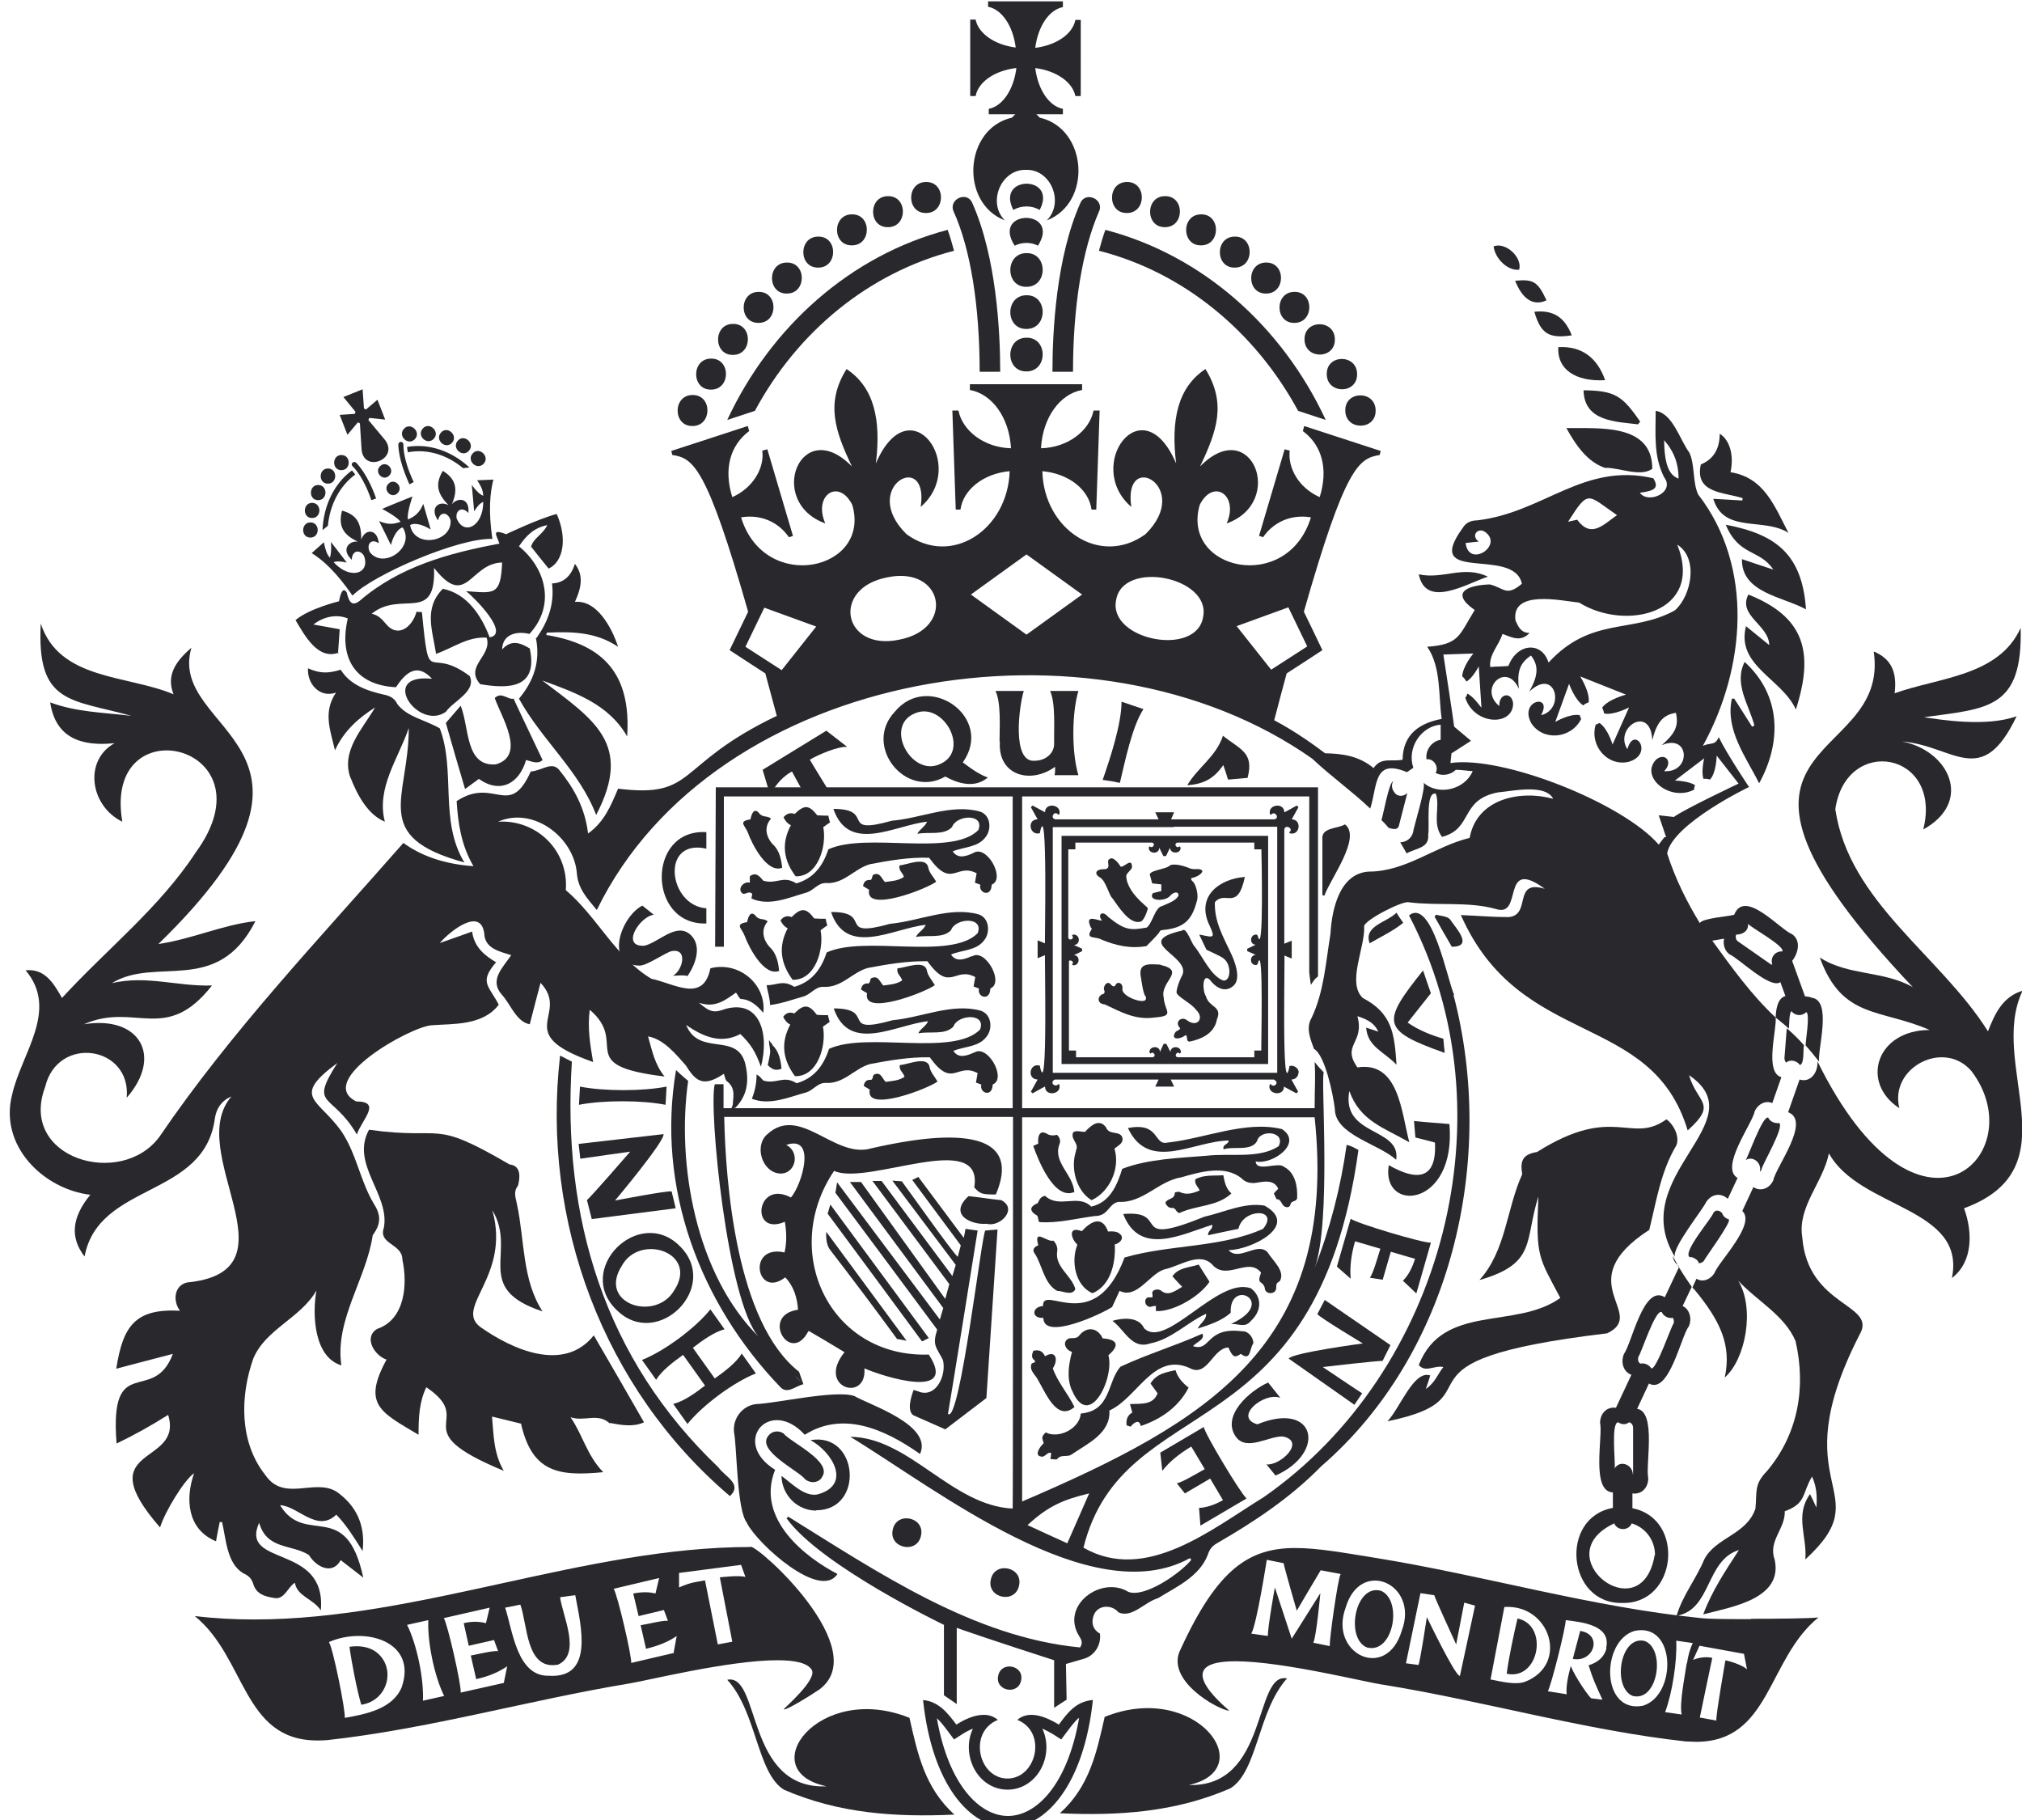 <?xml version="1.0" encoding="UTF-8"?>
<svg id="Layer_1" data-name="Layer 1" xmlns="http://www.w3.org/2000/svg" viewBox="16 0 60 54">
    <defs>
        <style>
            .cls-1 {
            fill: #29292d;
            stroke-width: 0px;
            }
        </style>
    </defs>
    <g>
        <g>
            <path class="cls-1" d="m69.7,29.58l-.14-.02-.38-1.05c.18-.23.27-.6,0-.79-.37-.15-1.41-1.36-1.72-.58-.13.05-.96.1-1.02.25-.39-.64-.73-1.32-.97-2.07.16-.88,2.43-1.97,2.43-1.97,0,0-.64-.95-.9-1.48-.11.26-.22.15-.47.26,1.26-2.29,1.53-5.3-.14-7.46-.17-.37-.09-.87-.26-1.24-.29-.39-.49-1.16-1-1.24,0,.68-.07,1.34.25,1.97.34.44-.47.81-.72.46.48-.06.56-.16.4-.43-2.08-.48-3.25,1.02-5.23,1.25-.17,0-.33.06-.43.23-1.22,1.68,1.52.53,1.76,1.65-.46.39-.52.13-.95.02-.62.02-1.22.22-.45.76-.47.76-.45,1.02-1.41,1.09.42.6.33,1.46.43,2.14-.68.13-1.15.47-1.16,1.21-.31.07-.64-.09-.86.25-.43-.36-.92-.43-1.44-.44-.25-.19-.86-.64-1.51-.98.13-.49.25-.96.37-1.39.19-.12.88-.57,1.06-.69-.09-.19-.45-.94-.55-1.14,1.23-4.31,1.63-4.55,2.25-4.65l.03-.12-2.27-.74-.04.15c.57.42.76,1.13.5,1.96-.61-.27-.95-.85-.89-1.38-.01,0-.15-.04-.15-.04l-.76,2.57s.11.03.12.04c.3-.44.82-.69,1.42-.59-.7,2.28-3.86,1.57-3.3-.37.4-.8,1.17-.29.8.55,1.77-.63.73-3.24-.79-1.69.5-1.05.79-1.87.16-2.89-.82.54-1.03,1.51-.87,2.8-1-2.34-2.75.07-1.33,1.29-.26-1.73,1.84-.59.42.81-1.35.98-3.02-.15-3.06-1.87.78.07,1.38.54,1.46,1.14.01,0,.14,0,.14,0l.1-2.94s-.16,0-.18,0c-.12.6-.76,1.1-1.56,1.12.05-.91.56-1.61,1.22-1.73v-.17h-3.33v.17c.66.12,1.17.82,1.22,1.73-.8-.02-1.44-.52-1.56-1.12-.01,0-.18,0-.18,0l.1,2.94s.13,0,.14,0c.08-.59.68-1.07,1.46-1.14-.05,1.72-1.71,2.85-3.06,1.87-1.42-1.4.68-2.54.42-.81,1.42-1.22-.33-3.62-1.33-1.29.16-1.29-.05-2.26-.87-2.8-.63,1.01-.34,1.84.16,2.89-1.52-1.55-2.56,1.05-.79,1.69-.37-.84.4-1.35.8-.55.57,1.94-2.6,2.65-3.3.37.6-.1,1.12.15,1.42.59.01,0,.12-.04.12-.04l-.76-2.57s-.14.04-.15.04c.07.52-.28,1.11-.89,1.38-.26-.83-.07-1.53.5-1.96l-.04-.15-2.27.74.03.12c.62.09,1.02.34,2.25,4.65-.1.21-.46.95-.55,1.14.17.11.87.57,1.06.69.11.4.22.82.34,1.26,0,0,0,0,.01,0,0,.02,0,.02-.01,0-3.05,1.46-2.36,2.45-4.71,2.16-.21.5-.41.99-.89,1.33-.09-.76-.42-1.35-.86-1.89-.22-.26-.51.03-.84.05-.64,1.42-1.08.14-2.2.88.04.66.14,1.32.5,1.93-.84-.06-1.53-.29-2.08-.69-2.5,2.85-5.11,5.59-7.24,8.72-1.14,1.54-4.19.64-3.39-1.48.37-1.55,2.56-1.22,2.42.32,1.08-1.23.39-2.45-1.27-2.18,1.52-.67,2.43.6,3.8-1.15-1.05.03-1.93-.31-2.97-.07,1.32-.81,3.13.39,4.26-1.84-.98.11-1.87.53-2.88.68,6.09-5.93.23-6.23.98-8.79-.48.41-.75.83-.53,1.38-1.37-.58-3.39-.41-3.94-2.1-.13,2.41.9,2.24,2.69,2.74-.82-.1-1.64-.11-2.41-.4.16,1.08.96,1.31,1.91,1.21-.93.52-.72,1.87.23,2.33-.6-3.49,4.52-2.29,2.18.91-1.08,1.65-2.65,2.88-3.97,4.32-.25-.44-.51-.88-1.08-.82,1,1.18-.13,2.47-.4,3.69-.39,1.51.92,2.8,2.32,2.97-.56.68-.6,1.28-.17,1.83.42-2.22,3.57-1.72,3.87-4.12.05-.28.19-.5.49-.63-1.42,1.64,1.99,5.11-1.21,5.51-.46.01-.57.51-.32.85-1.33-.07-1.69.45-1.89,1.72.58-.15,1.13-.3,1.68-.44-.58,1.54-1.89-.09-1.67,2.66.54-.26,1.04-.54,1.53-.85.47,1.54-2.4.87-.24,3.34.14-.46.71-1.4,1.01-1.61-.27.77-.2,1.67.65,2.02.04-.21.07-.39.11-.57.04,0,.03,0,.07,0,.12.51.14,1.23.63,1.52.16.07.25.16.3.33.09.29.35.36.6.4.32.07.4-.3.63-.45.07.41.54.47.77.82.18-2-2.42-1.27-1.83-2.6.23.81.97.63,1.48.96.2.34.69.61.94.15.24.19.46.35.67.52-.51-2.38-1.71-.91-2.47-2.15.53.02,1.1.83,1.67.28.31.32.54.7.78,1.08.09-.76-.18-1.34-.77-1.76-.66-.41-1.56.32-2.12-.5-.77-.97-.75-2.34-.35-3.46.37-.87,1.4-1.19,1.87-2.01-.13.72-.07,1.98.74,2.22-.2-1.35.74-2.56.93-3.86.24-.33.26-.58.03-.94-.4-.67-.51-1.47-.95-2.13-.68-.98-1.53-1.01-.13-2.04-.85,1.34-.16.85.58,2.12.14-.43.76-.98-.02-.98-1.23-.62,1.6-2.22,2.24-2.26.63-.05,1.51.02,1.99-.61-.3-.58-.59-.66-.08-1.26-.34-.2-.65-.45-.71-.91-.33.12-.62.22-.96.34.31-.36,1.22-1.08,1.32-.28.02.45.46.53.8.64-.25.37-.66.74-.28,1.17.26.28.43.81.83.88.11-.42.21-.82.32-1.23.9.96-.9,1.49,1.56,2.35-.09-.52-.17-1.02-.1-1.55,1.19,1.01-.51,1.65,2.22,1.98-.3-.37-.37-.78-.49-1.19.46.08.82.52,1.12.86.28.44.49.68,1.13.25.03.08.04.18.09.22.29.22.17.5.17.79h.08c.38-.39.41-.84.29-1.33-.26-.92-1.37-.19-1.75-1.13.52.36,1.04.57,1.61.27.32.31.45.53.61.97.26-.99-.04-2.01-1.07-1.71-.32.12-.45.09-.77-.19.48.17.79-.08,1.1-.3.07.09.1.19.15.19.29.02.48.2.66.41.1-.85-.73-1.54-1.57-1.32-.21,1.04-1.07.45-1.75.31-1.06-.63-1.61-1.84-2.54-2.63.09-1.17-.86-2.1-2.01-2.03,1.03-.46,2.26.45,2.34,1.55.04.45.31.73.59,1.07,3.49-7.17,14.76-9.05,21.23-4.49h0c.55.52,1.15.94,1.72,1.48.22-.68.09-1.5,1.09-1.08l.19-.13c-.2-.58.22-1.23.81-1.28v.45c-.26.04-.46.3-.42.58.2-.04.38.22.27.4.19.11.45.06.6-.09.17,0,.33.03.5.04-.23.55-1.02.74-1.46.34h0c.09.12-.3,1.34-.31,1.48-.05.18-.21.29-.38.29.07.12.13.22.19.33.28-.16.68-.15.64-.56.05-.23-.09-1.3.23-1.21.13.41-.12.88.18,1.28.93-.24.52-1.1,1.66-1.32.45-.04,1.4-.26,1.64.19-.99-.27-2.27,0-2.48,1.16-1.03.25-1.89,1-2.99,1-.87.05-1.1,1.12-1.14,1.85-.14.84-.19,1.71-.56,2.49-.18.3-.03.64.07.92.33.18.57,1.36.62,1.78,0,.77,1.29,1.03,1.82,1.51.15-.97-1.64-.69-1.39-2.04.32.89,1.01,1.08,1.78,1.52-.24-.9-.31-2.41-1.54-2.22-.48-.68.22-.71,0-1.52.35.11.52.24.62.46-.11-.04-.21-.07-.36-.12.04.57.53.71.9,1.1-.06-.94-.14-1.53-1-1.98-.48-.45.07-1.49.04-2.12-.02-.18,1.14-.77,1.32-.72.86.11,1.76-.03,2.59.2.83.27.12-1.57,1.45-.6-.97-.29-.38.79-1.08.84-.49,0-.9-.04-1.41-.06,1.76,3.99,5.66,2.82,6.73,6.39.9-.81.29-.79.04-1.64,2.03,1.38-1.89,2.98-.42,5.39-.09-.27.83-1.4.93-1.63.17-.25.45-.27.64-.09l.29-.62c-.54-.31.44-1.61.51-1.98.1-.22.33-.33.52-.24l.27-.77c-.51-.14-.13-1.42-.17-1.77-.72-.67-1.32-1.51-1.88-2.28l.35-.06c-.04.17.02.37.17.47.25.1,1.2,1.04,1.5.82l.15.41c-.24.07-.28.41-.29.64.13.11.27.21.39.33.02-.08,0-.46.08-.52.11.15.32.15.44.03.12.06-.03.89-.02.99.14.15.27.32.4.48-.05-.38.4-1.83-.23-1.9Zm-10.21-13.47c.13-.01.24-.03.39-.04-.26-.19,0-.45.21-.27.51.4-.51,1.06-.6.31Zm-20.3,3.77l-1.07-.69.56-1.16,1.54.56-1.03,1.3Zm3.49-.9c-1.67.35-2.03-1.53-.35-1.85,1.67-.35,2.03,1.53.35,1.85Zm3.78-.15l-1.65-1.19,1.65-1.19,1.65,1.19-1.65,1.19Zm5.24-.52c-.2,1.2-2.83.68-2.58-.51.2-1.2,2.83-.68,2.58.51Zm.99.27l1.54-.56.56,1.16-1.07.69-1.03-1.3Zm12.69-5.52c.3.34.43.71.43,1.14-.29-.1-.42-.43-.43-1.14Zm-1.39,2.22c-.41.28-.77.71-1.19.14-.1.02-.18.04-.27.06.62-.97.56-.81,1.46-.19Zm-3.4,3.53c.27.1.53.25.8-.03-.26,0-.34-.19-.42-.37-.13-.92,1.34-.59,1.89-.53,1.38.86,3.72.31,2.91-1.72.64.4.42,1.52-.07,1.95-1.27.7-2.48.17-3.75,1.55-.19-.63-.93-.59-1.19.1-.24.02-.31.01-.54.03-.04-.37.25-.63.36-.97Zm4.8,6.03c-.06.07-.17.22-.17.22-1.06-1.23-4.63-2.65-6.18-2.42,0,0,.02-.18.03-.28h-.01s.59-.38.59-.38l-.5-.42c0-.06-.32-2.14-.32-2.14l.89-.03s-.32.38-.33.68c.05.04.09.09.12.15.18-.08.37-.45.37-.45l.08,1.23s-.25-.35-.42-.42c-.01.05-.03.09-.06.12.26.82,1.42.86,1.42.17-.04-.36-.43-.3-.41.08-.64-.52.22-1.34.58-.51-.05-.48,0-.75.36-.99.24.31.21.6-.05,1.07.78-.74,1.08.52.35.7.36-.66-.67-.45-.29.24.35.54,1.19.46,1.48-.13-.02-.04-.04-.07-.04-.11-.29-.06-.73.2-.73.2l.41-1.13s.17.48.42.64c.04-.04.1-.07.16-.09.05-.3-.25-.77-.25-.77l1.36.54s-.54.14-.71.39c.03.05.05.11.06.17.28.06.74-.18.74-.18l-.49,1.1s-.14-.48-.39-.64c-.03.02-.07.04-.11.05-.19.64.37,1.26.99,1.1.75-.23.15-1.1-.05-.37-.41-.64.69-1.34.74-.27.13-.52.31-.75.7-.81.1.42-.06.64-.42.96.84-.36.88.83.07.77.28-.27.03-.57-.24-.34-.49.52.42,1.26,1.13.89,0-.05.01-.09.03-.13-.18-.13-.6-.14-.6-.14l.87-.66s-.1.4-.02.61c.06-.01.13,0,.19.02.19-.19.2-.71.2-.71l.65.83s-1.63.77-1.92.99l-.45-.05.22.65h-.01Zm3.51,3.39c-.21-.02-.38.16-.31.39-.02,0-.04,0-.06-.02l-.96-.67c-.06-.04-.08-.13-.05-.2.18,0,.37-.1.35-.32.07.1,1.1.66,1.02.82Z"/>
            <path class="cls-1" d="m57.37,23.5c-.07-.09-.09-.22-.03-.31-.12-.02-.31,1.08-.35,1.14.08.08.15.15.21.23.1.03.27.09.31-.06,0,0,.25-.97.25-.97-.11.11-.3.12-.39-.03Z"/>
        </g>
        <path class="cls-1" d="m42.99,50.97c-2.7-1.09-4.67,1.58-2.46,2.03-2.42.11-1.95-3.37-2.95-3.16.88.96.88,2.76,1.68,3.26,1.63.71,3.32.82,5.06.74-.88-.8-1.09-1.8-1.33-2.86Z"/>
        <path class="cls-1" d="m51.24,52.97c2.2-.45.25-3.12-2.46-2.03-.24,1.06-.45,2.07-1.33,2.86,1.74.08,3.43-.03,5.06-.74.81-.5.81-2.29,1.68-3.26-1-.21-.53,3.27-2.95,3.16Z"/>
        <path class="cls-1" d="m68.95,31.39c0,.05.02.1.05.14.12-.11.32-.06.41.07.14-.04.09-.49.12-.59-.16-.18-.33-.35-.51-.5l-.07.9Z"/>
        <path class="cls-1" d="m68.27,34.7c.01-.13.7-1.28.52-1.38-.12.02-.27-.04-.32-.16-.17-.07-.6,1.18-.67,1.26.22-.14.49.09.42.35.02-.02.04-.04.05-.07Z"/>
        <path class="cls-1" d="m76,29.4c-.57.18-.8.66-1.01,1.2-1.42-2.26-4.12-3.83-4.53-6.59.32-2.21,3.19-1.71,2.61.6,1.49-.82.77-2.34-.63-2.61,1.53.12,2.36,1.44,3.4-.75-.9.33-2.28.1-2.75.03,1.9-.26,2.93-.24,2.87-2.65-.65,1.44-2.44,1.47-3.74,1.94.08-.64-.11-1.03-.62-1.24.52,3.52-6.02,2.37,1.16,9.96-.88-.5-1.91-.33-2.76-.88.66,1.83,1.79,1.51,3.26,2.15-1.58,0-2.07,1.56-.9,2.32-.3-1.21,1.33-2.05,2.14-1.1,1.86,2.44-1.55,5.84-4.57-.29.02.34-.21.64-.53.54l-.34.97c.69.26-.37,1.63-.44,2.02-.12.26-.39.34-.59.2l-.33.71c.42.39-.71,1.51-.83,1.85-.13.2-.36.27-.53.16l-.12.26s.04.05.05.05c.76.92,1.12,1.64.91,2.62.62-.54.9-2.05.4-2.87.56.6,1.38,1.03,1.7,1.79.32,1.39.07,2.77-.85,3.86-.39.4-.29.61-.34,1.11-.26.78-1.18.85-1.52,1.51-.24.58-.64,1.06-.82,1.67,1.04-.17.86-1.65,1.85-1.95-.4.62-.79,1.19-1.06,1.91.82-.22,2.38-.45,2.12-1.63-.2-.55.32-.91.3-1.43.65-.24.5-.51.81-1.03.14.31.15.58.13.92-.08-.17-.13-.28-.19-.4-.46.64-.08,1.26-.14,1.94,2.27-2.08-.75-2.06,1.61-6.67.54-.92-1.54-.81-1.7-2.89-.15-.9.62-1.63.79-2.49.91,1.65,4.08,1.59,3.65,3.7.64-.49.61-1.39.36-2.07,3.27-1.2.69-4.28,1.74-6.46Z"/>
        <path class="cls-1" d="m66.25,37.32c.07.03.14.08.16.16.05,0,.11-.02.15-.07.03-.08.83-1.16.74-1.23-.09-.03-.17-.09-.2-.19-.08-.08-.19-.11-.26,0-.03.14-.93,1.17-.7,1.31.04,0,.08,0,.11.02Z"/>
        <path class="cls-1" d="m65.78,37.53s.03.05.04.07v-.03s-.04-.04-.04-.04Z"/>
        <path class="cls-1" d="m34.1,42.22c.33.06.69.13,1.01-.02-.49-.86-.98-1.7-1.49-2.58-.88,1.11-2.41.43-3.37-.25-.78-.59.91-1.5.36-3.46.75,1.24-.61,2.31,1.49,3-.61-.93-.53-2.12-.76-3.18-.03-.18-.12-.36.03-.55.07-.25.09-.6-.25-.63-2.36-1.38-1.88-.71-4.17-1.03-.56,1.02.63,1.92.44,2.91-.17.49.55.47.55.94.16.74.08,1.78-.75,2.06-.41.25-.08.79.28.91-.73,1.34-.17,1.56.95,2.23,0-.52.02-.97.23-1.41,1.54,1.04-.75,1.22,2.3,2.48-.31-.52-.3-1.09-.35-1.61.29.07.57.14.86.21.33,1.44,1.1,1.57,2.44,1.44-.48-.49-.62-1.13-.97-1.63.41.14.81-.14,1.16.18Z"/>
        <path class="cls-1" d="m61.61,34.18c-.42.07-.51.25-.44.66-.47,1.03-.48,2.27-1.27,3.14,1.71-.49,1.33-1.16,1.75-2.48-.08,1.8,0,1.78.65,3.01-1.32.95-3.48.15-4.2,1.99.2.24.46,0,.73.06-.17.21-.24.46-.52.65.06-.18.1-.29.13-.4-.49-.17-.9.98-1.27,1.36,3.52-.72-.43-1.78,6.52-2.61,1.23-.59-1.16-1.51,1.25-3.07.21-.85.34-1.73.8-2.5.11-.25-.06-.61-.29-.78-1.06.76-1.56-.47-3.84.97Z"/>
        <path class="cls-1" d="m26.03,19.39c.02-.24.03-.47.05-.72-.26-.05-.51-.09-.78-.14.32-.25.71-.31,1.02-.18-.27,1.16.21,1.98,1.43,2.04.37-.57.7-.65,1.07-.25-1.61-.17-.41,1.56.41.98.22-.32.91-.6.71-1.06-1.27-.95-1.19.45-1.42-1.9-.05,0-.11,0-.16-.01-.12.45-.55.79-.9.37-.12-.14-.23-.27-.43-.31.87-.71,1.91.31,1.85-1.36.97,1.24,1.06-.14,2.02-.16-.04.99-.24.91-1.07.85.27.21,1.31,1.27.7,1.37-.25-.66-.68-1.3-1.39-1.44-.58.59-.3,1.25-.2,1.93.51-.18.95-.52,1.5-.48.18.54-.67.84-.19,1.38.83.14,1.73.14,1.47-1.06-.27-.16-.54-.28-.82.03.01-.47.46-.55.81-.46.77-.83.51-1.93-.31-2.6.22-.33.45-.55.84-.63-.13.28-.41.38-.48.64.18.23.35.44.52.65.44-.2.56-.9.24-1.62-.54.14-1.5.6-1.5.6-.47-.18-.27.05-.2.28-1.5.28-2.97.68-4.15,1.7-.21.16-.31.06-.38-.25-.14-.22-.21.16-.23.26,0,0-.9.22-1.29.56.28.47.67,1.2,1.29.96Z"/>
        <path class="cls-1" d="m31.9,18.92c.14.69-.05,1.27-.5,1.81.67,1.22,1.79,2.14,2.29,3.45,1.11-2.12-.08-2.83-1.6-3.99.98.36,1.97.7,2.52,1.66.12-1.82-.67-2.73-2.4-3.01,0-.02.01-.05.02-.07.72-.03,1.44-.03,2.11.42-.18-.56-.63-1.4-1.28-1.33.23-.5.23-.83,0-1.13-.11.35-.33.57-.68.58.08.63-.13,1.15-.46,1.62Z"/>
        <path class="cls-1" d="m26.4,23.07c.2.51.51,1.1,1.02,1.31-.26-1,.4-1.87.71-2.78,0,2.09-1.16,3.22,1.65,3.99-.75-1.23-.25-2.72-.73-3.98-.45-.26-.96-.33-1.26-.72-.08-.18-.24-.25-.4-.28-.53-.12-1.01-.3-1.28-.74-.39.12-.62.11-.97-.04-.03.45.34.89.83.72-.39.58-.17,1.11-.03,1.71.28-.6.71-.96,1.19-1.27-.37.64-1.02,1.29-.73,2.09Z"/>
        <path class="cls-1" d="m37.66,44.39c.38-.36-.14-.57-.34-.85-3.38-3.22-4.65-7.4-4.35-12.04-.08-.04-.18-.09-.35-.18-.57,4.92,1.29,9.89,5.04,13.07Z"/>
        <path class="cls-1" d="m67.88,17.64c-.32.63.61.9.62,1.5-.25-.2-.45-.37-.69-.56-.3,1.17,1.06,1.55,1.48,2.47.55-1.71.25-2.75-1.41-3.41Z"/>
        <path class="cls-1" d="m30.7,22.68c-.9.06-.77-1.1-1.03-1.74-.16.19-.3.34-.44.51.18.64.37,1.28.57,1.96.15-.11.27-.2.41-.3.63.45,1.2.14,1.4-.56.19.05.36.13.49,0-.29-.62-.58-1.21-.86-1.82-.18.04-.35-.22-.56-.02.2.57.94,1.71.03,1.97Z"/>
        <path class="cls-1" d="m67.71,14.77s0,.05-.01.08c-.28-.02-.56-.03-.86-.05.31,1.04,1.49.54,2.23,1.01-.43-.83-.73-1.64-1.72-1.8.11-.49-.02-.96-.32-1.14,0,.43-.17.75-.56.91-.19.86.68.82,1.24,1Z"/>
        <path class="cls-1" d="m67.46,20.73h-.07c-.2.93.42,1.73.81,2.51.68-1.23.65-2.62-.43-3.6-.33.65.13,1.27.29,1.89-.02,0-.04.02-.07.03-.18-.28-.35-.56-.53-.83Z"/>
        <path class="cls-1" d="m67.21,15.57c.39.94,1.01.72,1.41,1.33-.34-.11-.63-.21-.93-.31-.02,1,1.21,1.11,1.9,1.49-.11-1.62-.88-2.23-2.38-2.51Z"/>
        <path class="cls-1" d="m63.65,13.88c.42,0,1.03.28,1.38.03,0-1.37-1.62-1.19-2.55-1.21.28.51.63,1.02,1.17,1.19Z"/>
        <path class="cls-1" d="m59.01,33.35c-.35-.03-.68-.05-1.05-.09.01.19.03.33.04.49.21.05.39.1.58.15.06,1.12-.55,1.14-1.37.67-.24,1.43,2.01,1.28,1.8-1.22Z"/>
        <path class="cls-1" d="m58.23,28.79c-1.24,1.55-1.25,1.78.64,2.45-.02-.18-.03-.29-.04-.42-.37-.11-.73-.25-1.06-.48.24-.3.46-.58.69-.87-.07-.2-.14-.4-.23-.67Z"/>
        <path class="cls-1" d="m52.45,23.13c.21-.02.39-.03.57-.05.2-.76-.22-.84-.73-1.25-.21.63-.75.94-1.06,1.47.5-.04.79-.2,1.07-.6.05.15.1.29.14.43Z"/>
        <path class="cls-1" d="m55.3,26.57c.18-.5,1.11-1.73.61-2.11-.23.14-.72.08-.67.46,0,.55,0,1.09,0,1.64.02,0,.04.01.07.02Z"/>
        <path class="cls-1" d="m64.61,12.59s.04-.06.06-.08c-.53-.77-.75-.92-1.68-.93.02.93.96.93,1.62,1.01Z"/>
        <path class="cls-1" d="m62.24,10.3c-.04.65.5,1.03,1.39.98-.23-.66-.69-1.02-1.39-.98Z"/>
        <path class="cls-1" d="m60.15,17.11c-.73-.35-1.32.09-2.05-.07.21,1.03,1.41.28,2.05.07Z"/>
        <path class="cls-1" d="m61.53,9.25c.19.66.44.8,1.11.7-.21-.54-.55-.76-1.11-.7Z"/>
        <path class="cls-1" d="m61.89,8.91c-.26-.56-.39-.63-.93-.58.22.56.55.76.93.58Z"/>
        <path class="cls-1" d="m58.57,27.2c.17.3.34.6.51.89.67,0,.1-.57-.05-.81-.09-.1-.27-.1-.42-.14-.01.02-.03.04-.04.06Z"/>
        <path class="cls-1" d="m56.64,27.99c.34-.2.69-.36,1-.61-.07-.1-.13-.18-.2-.3-.29.29-.98.39-.8.9Z"/>
        <path class="cls-1" d="m61.08,8c.1-.36-.4-.83-.76-.69.05.39.45.74.76.69Z"/>
        <polygon class="cls-1" points="53.43 27.83 53.43 27.83 53.43 27.84 53.43 27.83"/>
        <path class="cls-1" d="m27.55,14.11c.18-.18-.09-.46-.27-.28-.19.18.09.47.27.28Z"/>
        <path class="cls-1" d="m27.8,14.63c.18-.18-.09-.46-.27-.28-.19.18.09.47.27.28Z"/>
        <path class="cls-1" d="m26.52,12.28h0s-.44.03-.44.03l.23.59.31-.37s.04.02.06.03c0,0,.05.79.05.79h0c.08.69,1.11.27.7-.29,0,0-.5-.6-.5-.6.01-.02.02-.04.03-.06l.47.05-.23-.59-.34.29s-.04-.02-.06-.03l-.04-.57c-.14.06-.43.17-.57.23l.36.44s-.02.04-.02.06Z"/>
        <path class="cls-1" d="m25.26,15.37c.29,0,.29-.45,0-.45-.28,0-.29.45,0,.45Z"/>
        <path class="cls-1" d="m25.21,15.95c.29,0,.29-.45,0-.45-.28,0-.29.45,0,.45Z"/>
        <path class="cls-1" d="m26.13,13.95c.29,0,.29-.45,0-.45-.28,0-.29.45,0,.45Z"/>
        <path class="cls-1" d="m25.44,14.84c.29,0,.29-.45,0-.45-.28,0-.29.45,0,.45Z"/>
        <path class="cls-1" d="m28.1,15.4c-.02-.22.14-.67.14-.67-.22.09-.68.27-.9.37,0,0,.41.21.55.38-.19.07-.37.1-.64-.02l.35.71c.08-.31.23-.5.35-.52.38.59-.56,1.25-.97.74-.12-.21.02-.44.26-.27-.04-.44-.41-.44-.52-.11,0-.45-.1-.73-.57-.86-.12.45.03.72.47.92-.25-.03-.52.22-.18.54,0-.28.24-.32.36-.12.2.53-.41.73-.9.19.11-.04.23-.02.39.01l-.47-.61c.02.22,0,.37-.03.47-.1-.12-.13-.23-.18-.46l-.36.32c.35.22.73.57,1.21,1.26.63-.63,3.17-1.72,4.15-1.68-.12-.84-.07-1.36.03-1.76l-.48.02c.13.2.17.3.18.46-.1-.04-.21-.14-.34-.32l.07.78c.09-.14.16-.23.27-.28,0,.74-.58,1.01-.79.49-.04-.23.15-.37.35-.16.04-.47-.33-.46-.49-.26.19-.45.12-.75-.27-.99-.25.42-.14.7.17,1.02-.3-.16-.57.1-.31.45.06-.3.31-.23.37,0,.05.65-1.08.84-1.2.14.1-.07.34-.04.61.13l-.22-.76c-.11.27-.26.38-.45.46Z"/>
        <path class="cls-1" d="m40,39.49c.34.2.72.42,1.06.63-.85,1.05.67,1.51.59.48.57.25,2.8.95,1.91-.41-2.93.1-4.43-3.04-2.81-5.45.99.46,4.45-1.26,4.16.49.18.2.23.21.64.21,1-2.35-2.45-1.65-3.69-1.37-1.1.33-2.12-1.32-3.1-.41-.39.35-.14,1.13.39,1.16.47.01.6-.64.18-.85.91-.31.47,1.18.14,1.56-1.04-.55-1.22,1.17-.18.72.05.31.06.61-.01.91-1.13-.25-.83,1.4.02.74.24.24.36.6.38.96-1.13.16-.23,1.65.3.65Z"/>
        <path class="cls-1" d="m43.27,41.29s-.1-.03-.16-.05c-.08.22-.2.61-.01.75,0,0,.95.42.95.42l1.22-.93.33-5-.36.03c-.1.01-.76,5.78-1.11,5.44.07-.38.88-5.44.88-5.44,0,0-.24-.03-.36-.05-.02.12-.05.27-.05.27l-1.35-1.81-.18.09,1.44,1.94-.09.34c-.13-.09-1.52-2.06-1.66-2.24l-.28-.02,1.88,2.5-.1.33-2.1-2.82h-.27s2.28,3.06,2.28,3.06l-.12.44-2.5-3.47h-.33s2.77,3.74,2.77,3.74l-.1.34-3.05-4.07-.05.31s2.84,3.81,3.02,4.06c-.15.47-.03.51.17.9.11.43-.18,1.11-.69.95Z"/>
        <path class="cls-1" d="m43.56,39.7l-2.92-3.96s-.06.19-.08.27c.22.29,2.8,3.79,2.8,3.79l.2-.1Z"/>
        <path class="cls-1" d="m40.63,37.08c.67.87,1.34,1.76,1.99,2.65.1.01.28.05.28.05l-2.38-3.23s-.04.33.11.53Z"/>
        <path class="cls-1" d="m45.72,35.61c-.32-.03-.67-.09-.98-.12-.61.55.08.86.54.82.39.11.92-.43.45-.69Z"/>
        <path class="cls-1" d="m45.62,49.72c-.1.45.59.59.68.14.1-.45-.59-.59-.68-.14Z"/>
        <path class="cls-1" d="m46.24,47.04c.12-.55-.73-.73-.84-.17-.12.55.73.73.84.17Z"/>
        <path class="cls-1" d="m43.33,45.56c.12-.55-.73-.73-.84-.17-.12.55.73.73.84.17Z"/>
        <path class="cls-1" d="m48.02,50.98c-.35,2-1.28,2.9-2.11,2.9s-1.76-.9-2.11-2.9c.11.1.21.23.33.39l.18.24.25-.16c.11-.07.21-.12.31-.16-.11.23-.15.5-.1.79.11.6.57,1.02,1.13,1.02.55,0,1.02-.42,1.13-1.02.05-.28.01-.56-.1-.79.1.04.2.1.31.16l.25.16.18-.24c.12-.16.22-.29.33-.39m.41-.54c-.49.05-.74.39-.99.73-.23-.14-.53-.29-.81-.29-.15,0-.3.04-.42.15.89.36.57,1.73-.29,1.74-.87,0-1.18-1.38-.29-1.74-.13-.11-.27-.15-.42-.15-.28,0-.58.14-.81.29-.26-.34-.51-.68-.99-.73.27,2.52,1.39,3.78,2.52,3.78s2.25-1.26,2.52-3.78h0Z"/>
        <path class="cls-1" d="m40.38,43.84c.37-.46-.93-1.05-1.13-1.31-.15-.1-.35-.07-.45.07-.37.44.91,1.04,1.09,1.29.16.13.38.11.49-.04Z"/>
        <path class="cls-1" d="m40.22,44.81c1.44,0,1.26-2.33-.17-2.08.66.36,1.23,1.33.21,1.61-.39.08-.78-.34-1.07-.55.01.57.47,1.03,1.03,1.03Z"/>
        <path class="cls-1" d="m38.17,45.2c.32.62,2.17,2.29,2.68,1.5-.91-.47-2.44-1.62-1.85-3.09-1.33-.83-.15-2.17.88-1.04,1.11-.7,2.33-.2,3.42.57.39-.86-1.51-1.46-1.95-1.72-.56-.19-2.32.22-2.92.24-.4.05-.69.42-.65.83.09.44.08,2.34.39,2.7Z"/>
        <path class="cls-1" d="m54.52,12.19l.82.27c-1.3-2.79-3.67-4.89-6.54-5.64-.07.19-.13.4-.19.62,2.51.64,4.63,2.39,5.91,4.75Z"/>
        <path class="cls-1" d="m37.58,12.46l.82-.27c1.27-2.36,3.39-4.1,5.91-4.75-.06-.22-.12-.43-.19-.62-2.86.75-5.24,2.85-6.54,5.64Z"/>
        <path class="cls-1" d="m52.64,7.94c.59,0,.59-.93,0-.92-.59,0-.59.93,0,.92Z"/>
        <path class="cls-1" d="m50.57,6.74c.59,0,.59-.93,0-.92-.59,0-.59.93,0,.92Z"/>
        <path class="cls-1" d="m49.44,6.32c.59,0,.59-.93,0-.92-.59,0-.59.93,0,.92Z"/>
        <path class="cls-1" d="m51.64,7.28c.59,0,.59-.93,0-.92-.59,0-.59.93,0,.92Z"/>
        <path class="cls-1" d="m53.57,8.71c.59,0,.59-.93,0-.92-.59,0-.59.93,0,.92Z"/>
        <path class="cls-1" d="m55.92,12.18c0,.6.91.6.9,0,0-.6-.91-.6-.9,0Z"/>
        <path class="cls-1" d="m55.37,11.1c0,.6.91.6.9,0,0-.6-.91-.6-.9,0Z"/>
        <path class="cls-1" d="m54.41,9.58c.59,0,.59-.93,0-.92-.59,0-.59.93,0,.92Z"/>
        <path class="cls-1" d="m54.71,10.07c0,.6.91.6.9,0,0-.6-.91-.6-.9,0Z"/>
        <path class="cls-1" d="m40.28,7.94c.59,0,.59-.93,0-.92-.59,0-.59.93,0,.92Z"/>
        <path class="cls-1" d="m39.35,8.71c.59,0,.59-.93,0-.92-.59,0-.59.93,0,.92Z"/>
        <path class="cls-1" d="m36.55,12.64c.59,0,.59-.93,0-.92-.59,0-.59.93,0,.92Z"/>
        <path class="cls-1" d="m41.28,7.28c.59,0,.59-.93,0-.92-.59,0-.59.93,0,.92Z"/>
        <path class="cls-1" d="m37.75,10.53c.59,0,.59-.93,0-.92-.59,0-.59.93,0,.92Z"/>
        <path class="cls-1" d="m37.1,11.56c.59,0,.59-.93,0-.92-.59,0-.59.93,0,.92Z"/>
        <path class="cls-1" d="m43.48,6.32c.59,0,.59-.93,0-.92-.59,0-.59.93,0,.92Z"/>
        <path class="cls-1" d="m38.51,9.58c.59,0,.59-.93,0-.92-.59,0-.59.93,0,.92Z"/>
        <path class="cls-1" d="m42.35,6.74c.59,0,.59-.93,0-.92-.59,0-.59.93,0,.92Z"/>
        <path class="cls-1" d="m47.24,11.03h.6c0-1.95.28-3.63.77-4.75.17-.36-.39-.62-.55-.26-.72,1.61-.83,3.82-.83,5.01Z"/>
        <path class="cls-1" d="m45.08,11.03h.6c0-1.18-.11-3.4-.83-5.01-.16-.37-.72-.1-.55.26.5,1.11.77,2.8.77,4.75Z"/>
        <path class="cls-1" d="m46.46,11.02c.64,0,.64-1.01,0-1-.64,0-.64,1.01,0,1Z"/>
        <path class="cls-1" d="m46.46,9.76c.64,0,.64-1.01,0-1-.64,0-.64,1.01,0,1Z"/>
        <path class="cls-1" d="m46.46,8.51c.64,0,.64-1.01,0-1-.64,0-.64,1.01,0,1Z"/>
        <path class="cls-1" d="m46.11,7.29c.21-.11.49-.11.69,0,.7-1.1-1.4-1.1-.69,0Z"/>
        <path class="cls-1" d="m46.85,6.23c.55-1.04-1.32-1.04-.78,0,.23-.14.55-.14.78,0Z"/>
        <path class="cls-1" d="m46.16,2.02c-.08.64-.41,1.13-.82,1.21v.16h.79s-.07.06-.1.1c-1.42.32-1.56,2.53-.21,3.05-.53-.52-.12-1.52.62-1.5.75-.03,1.15.98.62,1.5,1.36-.52,1.21-2.73-.21-3.05-.03-.04-.06-.07-.1-.1h.79v-.16c-.41-.08-.74-.57-.82-1.21.63.08,1.11.42,1.19.83h.16V.59h-.16c-.08.42-.56.75-1.19.83.08-.64.41-1.13.82-1.21V.04h-2.22v.16c.41.08.74.57.82,1.21-.63-.08-1.11-.42-1.19-.83h-.16v2.27h.16c.08-.42.56-.75,1.19-.83Z"/>
        <path class="cls-1" d="m65.78,37.53h0c-.05-.09-.1-.18-.14-.26.01.1.06.2.14.26Z"/>
        <path class="cls-1" d="m65.4,38.49c-.63-.4-.98,1.37-1.21,1.68-.11.26-.01.54.22.62l-.46.98c-.25-.04-.47.15-.47.45.09.38-.28,2.04.38,2.06v.46c-1.6.29-1.36,2.86.28,2.82,1.63.04,1.88-2.5.3-2.81v-.44c.25.04.47-.15.47-.45-.09-.37.25-1.97-.33-2.06l.35-.75c.6.33.95-1.4,1.18-1.69.11-.24.02-.52-.18-.61l.27-.57c-.07-.1-.23-.33-.38-.58l-.42.89Zm-.3,7.65c-.39,2.29-3.26.02-1.2-.94.09.22.42.23.52,0,.4.12.69.49.69.94Zm-.65-2.34c.04-.33-.37-.51-.54-.23.04-.12-.12-1.37.11-1.37.1.07.22.08.32,0,.07.01.12.08.12.17v1.34s0,.05-.02.08Zm1.21-4.53c-.07.08-.51,1.38-.66,1.33-.06-.1-.2-.17-.32-.14-.07-.03-.09-.13-.06-.21.08-.09.5-1.42.69-1.32.05.12.2.2.33.17.03.05.04.12.02.18Z"/>
        <path class="cls-1" d="m33.42,35.62l.14.55,2.49-.32-.12-.5c-.13-.03-1.68.27-1.68.27,0,0,1.48-1.76,1.44-1.97l-2.52.29.05.44c.12-.02,1.48-.21,1.48-.21,0,0-1.23,1.42-1.29,1.44Z"/>
        <path class="cls-1" d="m34.31,38.88c1.21,1.18,3.1-.71,1.85-1.92-1.21-1.19-3.13.71-1.85,1.92Zm.14-1.32c.53-.98,2.29-.4,1.56.72-.55.95-2.28.41-1.56-.72Z"/>
        <path class="cls-1" d="m35.98,41.66l.42.59c.45-.56,1.37-1.24,2.03-1.5l-.42-.59c-.16.27-.52.54-.8.74l-.65-.91c.27-.21.63-.47.94-.55l-.42-.59c-.45.56-1.37,1.24-2.03,1.5l.42.59c.16-.27.52-.54.8-.74l.65.91c-.27.21-.63.47-.93.54Z"/>
        <path class="cls-1" d="m35.75,32.78l.03-.54c-.71.14-1.86.14-2.57,0l-.03.54c.71-.14,1.86-.14,2.57,0Z"/>
        <path class="cls-1" d="m53.85,43.78c1.53-.68,1.19-2.23-.54-1.52-.72-.21.19-.96.67-.79h.01s-.36-.45-.36-.45c-.54.24-1.41.99-.95,1.62.32.42.96-.03,1.38-.02.7.13-.05.87-.48.83h0"/>
        <path class="cls-1" d="m58.03,38.37l.43-1.5c-.22.02-2.2-.57-2.38-.71l-.41,1.42.41.36h0c-.03-.33.01-.7.13-1.11l.75.22c-.07.22-.21.73-.31.86l.38.06.24-.83.72.21c-.09.28-.2.49-.36.65l.38.36Z"/>
        <path class="cls-1" d="m57.03,40.37l.23-.46-1.95-1.34-.22.42c.07.1,1.35.87,1.35.87,0,0-2.1.28-2.2.45l1.95,1.37.23-.34c-.1-.06-1.17-.78-1.17-.78,0,0,1.72-.2,1.78-.18Z"/>
        <path class="cls-1" d="m51.63,45.26l1.36-.8c-.17-.14-1.23-1.9-1.27-2.12l-1.29.76.06.54h0c.2-.26.49-.5.86-.72l.4.67c-.21.11-.66.39-.83.42l.24.3.75-.44.38.64c-.25.14-.49.22-.71.23l.04.52Z"/>
        <path class="cls-1" d="m36.46,27.71c-.41-.33-.93.26-1.34.35-.71.04-.15-.86.28-.92h0s-.34-.27-.34-.27c-.64.33-1.13,1.75-.09,1.78.22.01.78-.39.96-.43.49-.09.33.57.04.73.14,0,.3-.03.43.01.27-.39.44-.95.05-1.26Z"/>
        <path class="cls-1" d="m36.96,26.95c-1.13-.08-1.37-2.08,0-1.77v-.49c-1.78-.11-1.75,2.77,0,2.71v-.45Z"/>
        <path class="cls-1" d="m39.78,23.41s.78,0,.78,0c-.3-.48-.53-.87-.53-.87.27-.16.85-.4,1.11-.38l-.62-.48-1.89,1.16.22.74h.01c.15-.3.38-.55.64-.69.06.11.16.3.29.53Z"/>
        <path class="cls-1" d="m45.31,23.07h0c-.38.32-.86.19-1.26-.03-1.18.68-2.45-.91-1.5-1.92.99-1.21,2.97.16,2.02,1.5.31.24.56.39.75.45Zm-1.44-.39c.95-.38.13-1.87-.71-1.52-.94.37-.13,1.88.71,1.52Z"/>
        <path class="cls-1" d="m45.66,22c0-.41.05-1.15-.12-1.5h.84c-.13.39-.38,2.16.34,2.07.28,0,.56-.2.56-.5-.01-.42.05-1.2-.12-1.57h.84c-.2.67-.2,1.84,0,2.5h-.71c.02-.05.02-.13.02-.25-.73.53-1.71.26-1.64-.75Z"/>
        <path class="cls-1" d="m49.23,23.23c.15-.62.36-1.67.7-2.19l-.65-.22c0,.66-.34,1.69-.56,2.32q.25.03.52.09Z"/>
        <g>
            <path class="cls-1" d="m53.21,31.57h.42v-6.77h-6.13v6.77h5.71Zm-2.34-.2h0s0,0,0,0Zm-.62,0h0s0,0,0,0h0Zm3.17-3.48s0,0,0,0h0s0,0,0,0Zm-2.56-2.89h0s0,0,0,0h0Zm-3.16,3.49h0s0,0,0,0c0,0,0,.06,0,.07.01-.13.21-.03.11.05l.03.03c.2.02.23-.29.03-.3h0s.24-.12.24-.12v-.07l-.24-.11h0c.21-.02.18-.33-.03-.31l-.03.03c.1.09-.1.18-.11.05,0,0,0,.07,0,.08h0v-2.69h.21v-.2h2.27c.13.02.02.2-.06.11l-.03.03c-.02.2.31.22.31.01h0l.12.25h.08l.12-.25c0,.2.34.19.31-.01l-.03-.03c-.08.09-.19-.08-.06-.11,0,0,2.28,0,2.28,0v.2h.21s.08,3.3-.11,2.56l-.03-.03c-.2-.02-.23.29-.03.3h0s-.25.12-.25.12v.07l.25.11h0c-.2.02-.18.33.03.3l.03-.03c.19-.76.09,2.66.11,2.57h-.21v.2h-2.27c-.13-.02-.03-.2.06-.11l.03-.03c.02-.2-.3-.22-.31-.02h0l-.12-.24h-.08l-.11.24h0c0-.2-.33-.18-.31.02l.03.03c.09-.09.19.09.06.11,0,0-2.27,0-2.27,0v-.2h-.21v-2.69Z"/>
            <path class="cls-1" d="m54.54,31.83c0-.14-.15-.24-.28-.2v.03c-.24,1.12-.12-3.48-.15-3.31l.22.09v-.53l-.22.09v-3.39c.03-.17.29-.02.15.08v.03c.31.1.39-.4.07-.41l.2-.36-.05-.05s-.37.21-.37.2c0-.31-.52-.23-.42.07h.03c.11-.13.27.11.09.14,0,0-3.06,0-3.06,0l.09-.21h-.56l.1.21h-3.06c-.18-.03-.03-.28.08-.14h.03c.1-.3-.42-.38-.42-.07,0,0-.37-.2-.37-.2l-.05.05.2.36c-.33,0-.24.5.07.41v-.03c.24-1.12.13,3.46.15,3.3l-.22-.09v.53l.22-.09c-.02-.08.09,4.4-.15,3.31v-.03c-.31-.1-.4.4-.07.41l-.2.36.05.05s.37-.21.37-.2c0,.31.52.23.42-.07h-.03c-.05.07-.17.03-.17-.05,0-.05.04-.08.08-.09h3.07l-.1.21h.56l-.1-.21h3.06s.08.04.08.09c0,.09-.12.13-.17.05h-.03c-.1.3.42.38.42.07,0,0,.36.2.37.2l.05-.05-.2-.36c.12,0,.21-.09.21-.21Zm-3.71-7.3h3.07v7.3h-6.66v-3.67h0s0,0,0,0v-3.62h3.59Z"/>
            <path class="cls-1" d="m53.42,28.55h0s0,0,0,0Z"/>
            <path class="cls-1" d="m53.42,27.81h0s0,0,0,0Z"/>
            <path class="cls-1" d="m47.72,28.56h0s0,0,0,0Z"/>
            <path class="cls-1" d="m47.72,27.82h0s0,0,0,0Z"/>
        </g>
        <path class="cls-1" d="m25.58,15.72l.15-.12c.06-.63.35-1.18.81-1.52-.03-.04-.06-.09-.1-.12-.53.39-.84,1.05-.87,1.77Z"/>
        <path class="cls-1" d="m27.02,14.84l.14-.05c-.09-.27-.3-.76-.59-1.06-.07-.07-.18.03-.11.1.21.21.41.57.56,1.01Z"/>
        <path class="cls-1" d="m25.73,14.35c.29,0,.29-.45,0-.45-.28,0-.29.45,0,.45Z"/>
        <path class="cls-1" d="m29.91,13.38c-.2.21-.52-.1-.32-.31.19-.21.52.1.32.31Z"/>
        <path class="cls-1" d="m30.35,13.76c-.2.21-.52-.1-.32-.31.19-.21.52.1.32.31Z"/>
        <path class="cls-1" d="m28.31,13.03c-.2.21-.52-.1-.32-.31.19-.21.52.1.32.31Z"/>
        <path class="cls-1" d="m29.41,13.14c-.2.21-.52-.1-.32-.31.19-.21.52.1.32.31Z"/>
        <path class="cls-1" d="m29.93,13.87l-.19.02c-.48-.4-1.07-.58-1.64-.47,0-.05-.02-.11-.02-.16.65-.11,1.32.12,1.85.61Z"/>
        <path class="cls-1" d="m28.28,14.3l-.13.07c-.12-.26-.32-.75-.33-1.18,0-.1.15-.11.15,0,0,.3.11.7.31,1.12Z"/>
        <path class="cls-1" d="m28.87,13.02c-.2.21-.52-.1-.32-.31.19-.21.52.1.32.31Z"/>
        <path class="cls-1" d="m52.48,37.09c.64-.01,2.11-.73,1.04-1.32-.6-.1-1.2.2-1.78.33-2.32.94-.96-.21-2.41-.08.49,1.26,1.72.61,2.64.32.03.14-.14.17-.12.31.31-.07.61-.13.9-.19.13-.62,1.23-.62.73,0-1.27.57-2.77.46-4.11.85-.89,2.38-2.44.76-2.42,1.44-.35.03-.34.38.01.35,0,.69,1.72-.11,2.04-.32.08-.17.15-.32.22-.48.52.26.89-.51,1.34-.64.45-.09,1.04-.54,1.42-.13.43.48,1.07-.25,1.44.23-.14.38.04.21.11.45,0,.21.34.21.34,0,0-.09,0-.15.1-.19.19-.3-.21-.62-.36-.87-.31-.31-.83.28-1.15-.05Z"/>
        <path class="cls-1" d="m46.73,36.04c.1.03.06.16.11.22.55.04,1.1-.11,1.65-.18.41,0,.4-.37.7-.42.73.04,1.18-.62,1.87-.73.55-.16,1.29-.37,1.78.03.12.13.29.16.46.13.23-.04.51-.09.63.18-.04.04-.08.08-.13.14.02.05.05.11.08.17.11,0,.13.09.18.16.06.1.21.11.23,0,.03-.13.16-.07.2-.18.02-.34-.05-.77-.39-.94-.17-.16-.82.17-.84-.16.49.11,1.42-.54.78-.96-1.09-.26-2.28.28-3.39.4-.43.1-.22-.62-1.18-.43.62,1.32,1.95.38,2.99.37,0,.12-.2.11-.15.26.3-.1.81.07.99-.24.09-.37.87-.29.64.15-.58.38-1.44.2-2.12.28-.83.07-1.74.09-2.52.39-.15.49-.37,1-.92,1.12-.39-.39-.95.07-1.37-.32-.14.03-.16.11-.22.22-.2.08-.27.2-.06.34Z"/>
        <path class="cls-1" d="m52.86,39.5c-1.09-.14-.92.62-1.46.44.1-.12.36-.19.28-.37-.8.36-1.64.61-2.43.98-.4.44-.27,1.31-1.18,1.39-.03.45-.66.76-1.04.56-.16.15-.09.19-.06.32-.13.12-.31.4-.03.4.09-.02.16-.15.25-.11,0,.06-.01.12-.02.18.08,0,.18.03.2,0,.13-.16.3-.03.45-.15.47-.32,1.14-.62,1.1-1.29.83-.37,1.31-1.74,2.38-1.26.53.29.68-.59,1.15-.61.14.32.2.3.37.19.3.23.25-.14.37-.31.01-.17-.15-.37-.32-.36Z"/>
        <path class="cls-1" d="m47.93,34.15c-.17.5,0,1.18.46,1.46.53-.24.86-.94.68-1.53.13-.11.28-.16.23-.34-.08-.2-.39-.05-.48-.29-.2-.28-.46-.05-.62.13-.12.01-.24-.05-.35.01-.11.21.2.34.07.56Z"/>
        <path class="cls-1" d="m47.8,41.23c.51,1.25,1.28-.34,1.09-1.02.35-.3.26-.47-.17-.5-.15-.33-.48-.36-.7-.08-.08.1-.2.06-.3.08-.22.1-.1.35.09.4-.1.38-.16.76-.01,1.13Z"/>
        <path class="cls-1" d="m49.21,36.59c-.1-.06-.22-.06-.33-.05-.18-.49-.51-.3-.78-.01-.4-.16-.34.2-.13.4-.2.49-.06,1.23.45,1.44.54-.23.69-.9.66-1.45.17-.03.31-.22.12-.33Z"/>
        <path class="cls-1" d="m53.1,38.22c-.97-.33-2.51,1.83-3.15,1.19-.16-.35-.64-.31-.94-.22.37.27.57.86,1.12.67.63-.12,1.12-.64,1.66-.88.01.19-.17.27-.25.44.37-.12.71-.23.98-.47-.05-1.05,1.42-.31.01.33.25,0,.42.12.59-.09.32-.29.34-.72-.02-.98Z"/>
        <path class="cls-1" d="m50.89,40.65c-.29.07-.57.1-.75.4.07.1.14.19.21.29-.14.36-.49.3-.82.32.03.11.05.18.07.25-.14.08-.19.2-.17.38.04.01.08.03.12.04.09-.12.26-.24.3-.02.6-.2,1.13-.57,1.42-1.14-.17-.13-.32-.29-.39-.52Z"/>
        <path class="cls-1" d="m50.1,38.49c-.13,0-.15.17-.07.24.09.1.17,0,.27.02,0,.05,0,.1,0,.15.52.03,1.31-.44,1.59-.87-.11-.18-.22-.34-.32-.51-.28.09-.61.09-.78.35.1.11.19.21.29.31-.19.11-.41.29-.62.12-.08-.08-.32-.04-.26.11,0,.02,0,.05,0,.08-.04,0-.07,0-.09.01Z"/>
        <path class="cls-1" d="m47.88,41.74c-.19-.39-.5-.74-.64-1.14.17-.25.1-.56-.23-.36-.08-.17-.2-.2-.35-.16-.04.11-.07.21.05.29,0,0,0,.03,0,.05-.04.01-.07.02-.1.04-.08.21.13.34.2.5.22.37.56,1.24,1.08.78Z"/>
        <path class="cls-1" d="m47.88,35.38c-.03-.53-.63-.88-.45-1.41.05-.1.03-.22-.07-.3q-.18.05-.31-.04c-.23-.12-.26.14-.24.3-.04.02-.09.04-.15.07.16.46.63,1.61,1.21,1.37Z"/>
        <path class="cls-1" d="m46.71,37.2c.22.35.28.9.66,1.1.17,0,.44.16.54-.05-.11-.41-.61-.65-.54-1.12.02-.11-.02-.22-.11-.32-.19.06-.6-.39-.45.14-.12.04-.19.13-.11.24Z"/>
        <path class="cls-1" d="m38.07,26.52c.08,0,.17-.09.25,0,0,.04-.02.09-.02.14.53.24,1.11-.03,1.64-.18.21-.07.33-.28.56-.28.54.04.85-.43,1.32-.56.58-.11,1.16-.21,1.75-.19.68.94.8.14,1.41.46-.02.09-.03.18-.05.28.06.02.11.04.16.06-.06.23.28.37.33.07,0-.04,0-.08.04-.09.36-.2-.19-1.18-.58-.92-.2.09-.45.19-.61-.05.34-.14.75-.11.98-.43.17-.21.16-.64-.17-.75-.85-.24-1.75.2-2.61.27-1.61.45-.46-.35-1.74-.35.46,1.34,1.83.48,2.78.38-.07.16-.22.22-.29.36.34-.07.78.06,1.03-.2.13-.37.98-.41.78.09-.8.8-3.32.05-4.45.57-.17.52-.46.87-.95,1.01-.4-.25-.58.04-.98-.08-.11-.13-.22-.27-.4-.13,0,.05,0,.12,0,.19-.19-.06-.4.21-.2.33Z"/>
        <path class="cls-1" d="m39.47,24.48c-.3.56-.21,1.06.14,1.52.66.02.93-.9.82-1.46.07-.05.13-.09.2-.14-.02-.07-.04-.13-.05-.2-.12,0-.23,0-.33-.01-.24-.31-.38-.32-.67-.04q-.19-.07-.33.1c.05.1.11.18.21.23Z"/>
        <path class="cls-1" d="m42.69,25.68c-.03.16.11.22.13.34-.18.12-.37.12-.56.15-.1-.1-.14-.28-.31-.23-.1.02-.04.13-.12.17q-.19-.02-.22.18c.06.04.12.07.18.11-.14.7,1.72-.03,1.99-.24-.09-.16-.21-.26-.24-.44-.08-.31-.63-.06-.86-.04Z"/>
        <path class="cls-1" d="m39.21,25.76c-.02-.24-.08-.53-.27-.7-.21-.22-.28-.53-.06-.77-.11-.1-.25-.02-.36-.17-.14-.16-.22.02-.25.19-.38.06-.16.18-.08.39.13.36.57,1.21,1.01,1.05Z"/>
        <path class="cls-1" d="m44.83,28.37c-.2.09-.46.19-.61-.05.34-.14.76-.11.99-.43.17-.21.16-.65-.17-.76-.86-.24-1.76.2-2.63.28-1.62.45-.47-.36-1.75-.35.46,1.35,1.85.48,2.81.38-.07.16-.23.22-.29.36.34-.07.79.06,1.04-.2.13-.37.99-.41.79.09-.81.81-3.35.05-4.48.57-.17.53-.47.88-.96,1.02-.34-.22-.53-.04-.82-.05.01.1.04.19.06.29.02.1.04.2.04.3.34-.04.69-.17,1.01-.26.21-.07.33-.28.56-.28.55.04.86-.43,1.33-.56.58-.11,1.17-.21,1.77-.2.68.95.81.14,1.42.47-.02.09-.03.18-.05.28.06.02.11.04.16.06-.06.24.28.37.33.07,0-.04,0-.08.04-.09.36-.2-.2-1.19-.58-.93Z"/>
        <path class="cls-1" d="m39.38,27.53c-.3.56-.21,1.07.14,1.54.67.02.94-.9.83-1.47.07-.05.13-.1.2-.14-.02-.07-.04-.13-.05-.2-.12,0-.23,0-.34-.01-.24-.32-.39-.32-.67-.04q-.2-.08-.33.1c.05.1.11.18.21.23Z"/>
        <path class="cls-1" d="m42.63,28.74c-.03.16.11.22.14.35-.18.12-.37.12-.56.15-.1-.1-.14-.29-.32-.23-.1.02-.04.13-.12.17q-.19-.02-.22.18c.06.04.12.07.18.11-.15.7,1.73-.03,2.01-.24-.09-.16-.21-.27-.24-.45-.08-.31-.64-.06-.87-.05Z"/>
        <path class="cls-1" d="m39.12,28.82c-.02-.25-.08-.53-.27-.71-.21-.22-.28-.53-.07-.77-.11-.11-.25-.02-.36-.17-.14-.16-.22.02-.25.19-.38.06-.16.18-.08.39.13.36.58,1.22,1.02,1.06Z"/>
        <path class="cls-1" d="m44.9,31.23c-.2.09-.46.19-.61-.05.34-.14.76-.11.99-.43.17-.21.16-.64-.17-.76-.85-.24-1.76.2-2.62.28-1.62.45-.46-.35-1.75-.35.46,1.35,1.84.48,2.8.38-.07.16-.23.22-.29.36.34-.07.79.06,1.04-.2.13-.37.99-.41.79.09-.81.81-3.35.05-4.48.57-.17.53-.47.88-.96,1.02-.4-.25-.59.04-.99-.08-.04-.04-.08-.09-.12-.13-.01,0-.02-.01-.03-.02-.02-.01-.03-.02-.05-.03,0,0,0,.01,0,.02,0,.24-.05.48-.14.7.53.21,1.1-.05,1.62-.19.21-.07.33-.28.56-.28.55.04.86-.43,1.33-.56.58-.11,1.17-.21,1.77-.2.68.95.8.14,1.42.47-.02.09-.03.18-.05.28.06.02.11.04.16.06-.06.24.28.37.33.07,0-.04,0-.08.04-.09.36-.2-.19-1.18-.58-.93Z"/>
        <path class="cls-1" d="m39.45,30.4c-.3.56-.21,1.06.14,1.53.67.02.94-.9.83-1.47.07-.05.13-.09.2-.14-.02-.07-.04-.13-.05-.2-.12,0-.23,0-.33-.01-.24-.32-.39-.32-.67-.04q-.2-.08-.33.1c.05.1.11.18.21.23Z"/>
        <path class="cls-1" d="m42.7,31.6c-.03.16.11.22.14.35-.18.12-.37.12-.56.15-.1-.1-.14-.29-.31-.23-.1.02-.04.13-.12.17q-.19-.02-.22.18c.06.04.12.07.18.11-.15.7,1.73-.03,2.01-.24-.09-.16-.21-.27-.24-.45-.08-.31-.63-.06-.86-.04Z"/>
        <path class="cls-1" d="m38.92,30.99s-.08-.09-.1-.13c-.01.13.05.27.03.4-.02.1-.04.24-.07.34.15.15.25.17.41.11-.02-.25-.08-.53-.27-.7Z"/>
        <path class="cls-1" d="m48.66,26.05c.15.09.26.53.34.59.17.22.51.82.86.7h0c.1-.05.2-.35.2-.39,0-.01-.06-.07-.12-.12-.32-.28-.51-.57-.52-.83-.01-.09.18-.2.17-.28,0-.3-.25.04-.34-.01-.05-.09-.23-.33-.34-.21-.07.03.02.21-.04.25-.03.03-.04.04-.12.04-.26,0-.29.16-.08.26Z"/>
        <path class="cls-1" d="m50.03,28.06c.09-.09.34-.34.37-.4.03-.06.03-.06.22-.08.5-.07.75-.28.89-.83.07-.16-.02-.52-.12-.6-.04-.03-.06-.08-.03-.1.09-.01.29-.09.32-.2-.05-.11-.18-.03-.36-.08-.13-.06-.47-.17-.61-.09-.1.12-.68.14-.58.31.02.07.06.22.06.22l.27.03v.2s-.19.04-.25.06c-.16.24.38.26.52.07.1-.11.25-.13.24,0-.07.16-.33.24-.48.31-.22.04-.28.49-.46.64-.49.09-.66.08-1.15-.32-.18-.21-.32-.05-.18.11-.09.03-.54-.23-.33.21l.03.04c-.22.33.11.21.29.32.39.16.83.28,1.33.19Z"/>
        <path class="cls-1" d="m51.59,27.74l.21.44s.45.2.51.26c.25.19.21.7-.02.65-.37-.15-.59-.69-.85-1.02-.07-.05-.24-.59-.36-.46-1.53.35.28.75,0,1.33-.05.08-.22.49-.15.55.13.16.42.28.57.48.25.25.02.53-.28.3-.17-.13-.38.06-.2.24.01.03-.11.09-.13.1-.18.25.12.24.28.11.09-.04,0,.22.15.18.28-.06.71-.21.79-.65.17-.41-.23-.34-.33-.7-.1-.15-.11-.68.11-.49.2.26.47.41.72.18.23-.22.02-.75-.1-.99-.22-.47-.48-.92-.46-1.48.31-.37.67.29.89-.75-.72.05-1.43.54-1.08,1.37.22.47.17.43-.26.34Z"/>
        <path class="cls-1" d="m50.43,28.62c-.38-.02-.67-.05-.57.41.02.11.06.45.13.53.03.04.02.09-.01.12-.15.09-.74-.15-.67-.36,0-.17-.16-.21-.21-.09-.03.05-.07.05-.13-.01-.11-.16-.26.06-.2.17.02.05,0,.1-.06.11-.16.07-.15.29.07.3.49.23.91.47,1.48.39h0c.62-.05.3-.17.27-.6-.11-.47.68-.78-.09-.96Z"/>
        <path class="cls-1" d="m51.01,35.36s-.14,0-.15.03c0,.21-.22.15-.28.3.04.09.11.16.2.15.12-.01.11.14.22.15.51-.24,1.11-.18,1.54-.58-.16-.14-.2-.33-.24-.54-.29.02-.58-.02-.83.12-.03.14.07.21.13.33-.21.09-.39.14-.59.05Z"/>
        <path class="cls-1" d="m59.15,29.52c-.2-.44-.66-2.89-1.34-2.36,3.07,5.85,1.02,13.55-4.31,17.26-1.56.96-3.5,2.56-5.35,1.5,1.19-4.75,6.91-2.74,8.16-11.8-.15-.08-.21-.12-.35-.15-.18,1.27-.49,2.48-.95,3.65.5-1.35.18-5.57.27-5.8-.05-.07-.11-.1-.27-.31.03.51,0,.69,0,1.37h-8.68v-9.25h8.52v5.22s.03.28.05.37c.12-.19.13-.18.21-.25v-5.61h-17.87l-.02,4.73h.26v-4.46h8.57v9.25h-8.27s0-.15-.02-.12c0-.03-.06.15-.06.12h-.23c0-.43,0-.7,0-.71h-.26c-.19.68.37,6.48,1.31,7.5-1.87-1.85-2.45-5.13-2.1-7.6,0,0-.17-.14-.36-.32-.59,3.48.7,6.91,3.09,9.4.21.23.44-.02.69-.08-.05-.06-.16-.14-.24-.25.09.1.18.19.24.25l-.13-.37c-1.87-1.46-2.18-5.64-2.22-7.56h8.57s0,11.59-.01,11.62c-1.82-.09-3.06-2.11-4.82-2.13,2.53,1.53,7.15,5.22,10.08,3.6.02.03.02.02.04.05-.31.39-1.39,1.14-1.87.95-.8-.49-2.02.4-1.46,1.31.07.11.12.2.03.34-3.16-.3-6-2.23-8.66-3.88-.03.03-.02.02-.05.05,1.02,1.41,4.67,3.16,4.67,3.16v2.09s.23.16.38.26v-2.26c.96.34,2.89.96,2.89.96v1.41s.37-.24.37-.24l-.02-1.06.52-.15c.33-.09.53-.41.49-.75-.15-.08-.26-.24-.21-.46.08-.41.56-.42.76-.17.4.18.78-.31,1.17-.42.55-.34,1.23-.64,1.48-1.29.05-.16.13-.26.27-.34,1.11-.64,2.18-1.35,3.09-2.28,3.87-3.34,5.22-9.08,3.93-13.99Zm-12.82,3.63h8.68c.71,6.77-3.18,9.04-8.68,11.4v-11.4Zm.16,12.1c.61-.56,1.04-.75,1.83-.94-.22.5-.43.98-.65,1.48-.4-.18-.79-.36-1.18-.54Z"/>
        <g>
            <path class="cls-1" d="m27.11,48.98c-.2-.12-.44-.16-.74-.12.06.45.22,1.28.35,1.72.82-.12,1.06-1.16.39-1.6Z"/>
            <path class="cls-1" d="m38.27,45.9h0c-4.91,0-9.81,2.15-14.72,2.15-.59,0-1.18-.03-1.77-.1,1.52,1.23,1.42,3.69,3.63,3.69.1,0,.2,0,.3-.01,3.01-.33,6-1.19,8.96-1.68.51-.08,2.96-.69,4.4-.69.52,0,.9.08,1.02.29.16.29-.82,1.13-.83,1.16,0,0,0,.01.01.01.09,0,.64-.32,1.04-.59,1.6-1.18-1.76-4.24-2.04-4.24Zm-10.35,4.16c-.27.65-1.07.8-1.69.91.03-.2-.35-2.08-.47-2.25,1.08-.47,2.63-.02,2.16,1.34Zm.63.4c.03-.65-.18-1.67-.47-2.25l.63-.14c-.03.65.18,1.67.47,2.25l-.63.14Zm2.41-.53l-1.29.29c.03-.2-.39-2.04-.5-2.21l1.36-.31-.11.46c-.19-.05-.41-.06-.66,0l.15.67.75-.17.12.33c-.15-.02-.6.09-.81.13l.16.7c.37-.08.67-.21.92-.38h0s-.1.49-.1.49Zm1.32-.21c-.94.02-1.07-1.35-1.29-2.02l.45-.09c.22.59.16,1.96,1.12,1.78.7-.32.13-1.45.06-2l.45-.06c.17.91.57,2.48-.79,2.39Zm3.73-.68l-1.28.3c.02-.2-.41-2.04-.52-2.2l1.35-.32-.11.46c-.19-.05-.41-.05-.66,0l.16.67.75-.18.12.32c-.15-.02-.6.1-.81.13l.16.7c.37-.09.67-.21.91-.38h0s-.09.49-.09.49Zm1.35-2.24l.37,1.91-.43.08-.38-1.9c-.26.05-.41.05-.77.21v-.43s1.84-.24,1.84-.24l.13.36c-.17-.06-.76.01-.76.01Z"/>
        </g>
        <g>
            <path class="cls-1" d="m61.03,48.02c-.1.42-.27,1.21-.32,1.64.96.21,1.26-1.44.32-1.64Z"/>
            <path class="cls-1" d="m64.81,48.69c-.74-.19-.98,1.38-.36,1.63.75.18.98-1.38.36-1.63Z"/>
            <path class="cls-1" d="m62.89,48.39l-.22.83c.63.12.9-.73.22-.83Z"/>
            <path class="cls-1" d="m56.98,47.2c-.77-.22-1.07,1.41-.42,1.68.79.21,1.07-1.4.42-1.68Z"/>
            <path class="cls-1" d="m67.97,48.04c-.62,0-1.2,0-1.49-.03-3.24-.32-6.45-1.27-9.68-1.79-.93-.15-1.7-.29-2.36-.29-1.37,0-2.31.61-3.41,3.01-.47.91,1.11,1.79,1.45,1.82-1.3-1.13-.84-1.47.18-1.47,1.41,0,3.92.64,4.41.7,2.96.48,5.96,1.35,8.96,1.68.11,0,.21.01.3.01,2.21,0,2.11-2.46,3.63-3.69-.27.03-1.17.04-2.01.04Zm-12.19-1.33c-.07.07-.34,1.95-.32,2.13l-.49-.1c.09-.16.21-1.47.21-1.47l-.85,1.35-.5-1.52s-.2,1.09-.21,1.44l-.49-.07c.16-.26.46-2.19.46-2.19l.5.1c.01.1.39,1.41.39,1.41,0,0,.67-1.14.71-1.2l.59.11h0Zm1.82,1.66c-.45,1.54-2.18.7-1.67-.67.44-1.49,2.18-.7,1.67.67Zm1.71,1.35c-.15-.03-.97-1.74-.97-1.74,0,0-.2,1.33-.25,1.42l-.37-.05.43-2.08.41.06c0,.05.65,1.46.65,1.46,0,0,.22-1.14.24-1.24l.32.09-.45,2.09Zm1.94.18c-.29.1-.71-.01-1.02-.07l.41-2.15c1.36-.09,1.93,1.71.61,2.22Zm2.42-.99c-.06.24-.24.41-.53.5.13.42.2.56.41,1.02h0s-.33-.04-.33-.04c-.07-.04-.48-.63-.61-.96-.07.27-.15.6-.12.84l-.56-.09c.1-.17.54-1.92.53-2.11.49.06,1.36.15,1.2.83Zm1.08,1.7c-1.25.24-1.25-1.92-.25-2.22,1.25-.27,1.26,1.92.25,2.22Zm1.3-1.26c-.05.38-.22,1.16-.15,1.52l-.49-.07c.21-.56.36-1.51.33-2.12l.49.07c-.08.17-.14.37-.17.6Zm1.15-.09s-.29,1.65-.27,1.79l-.49-.09s.3-1.45.37-1.77c-.17-.04-.38-.02-.57.06h0s.19-.42.19-.42l1.32.24.09.46c-.11-.11-.47-.24-.66-.27Z"/>
        </g>
    </g>
</svg>
